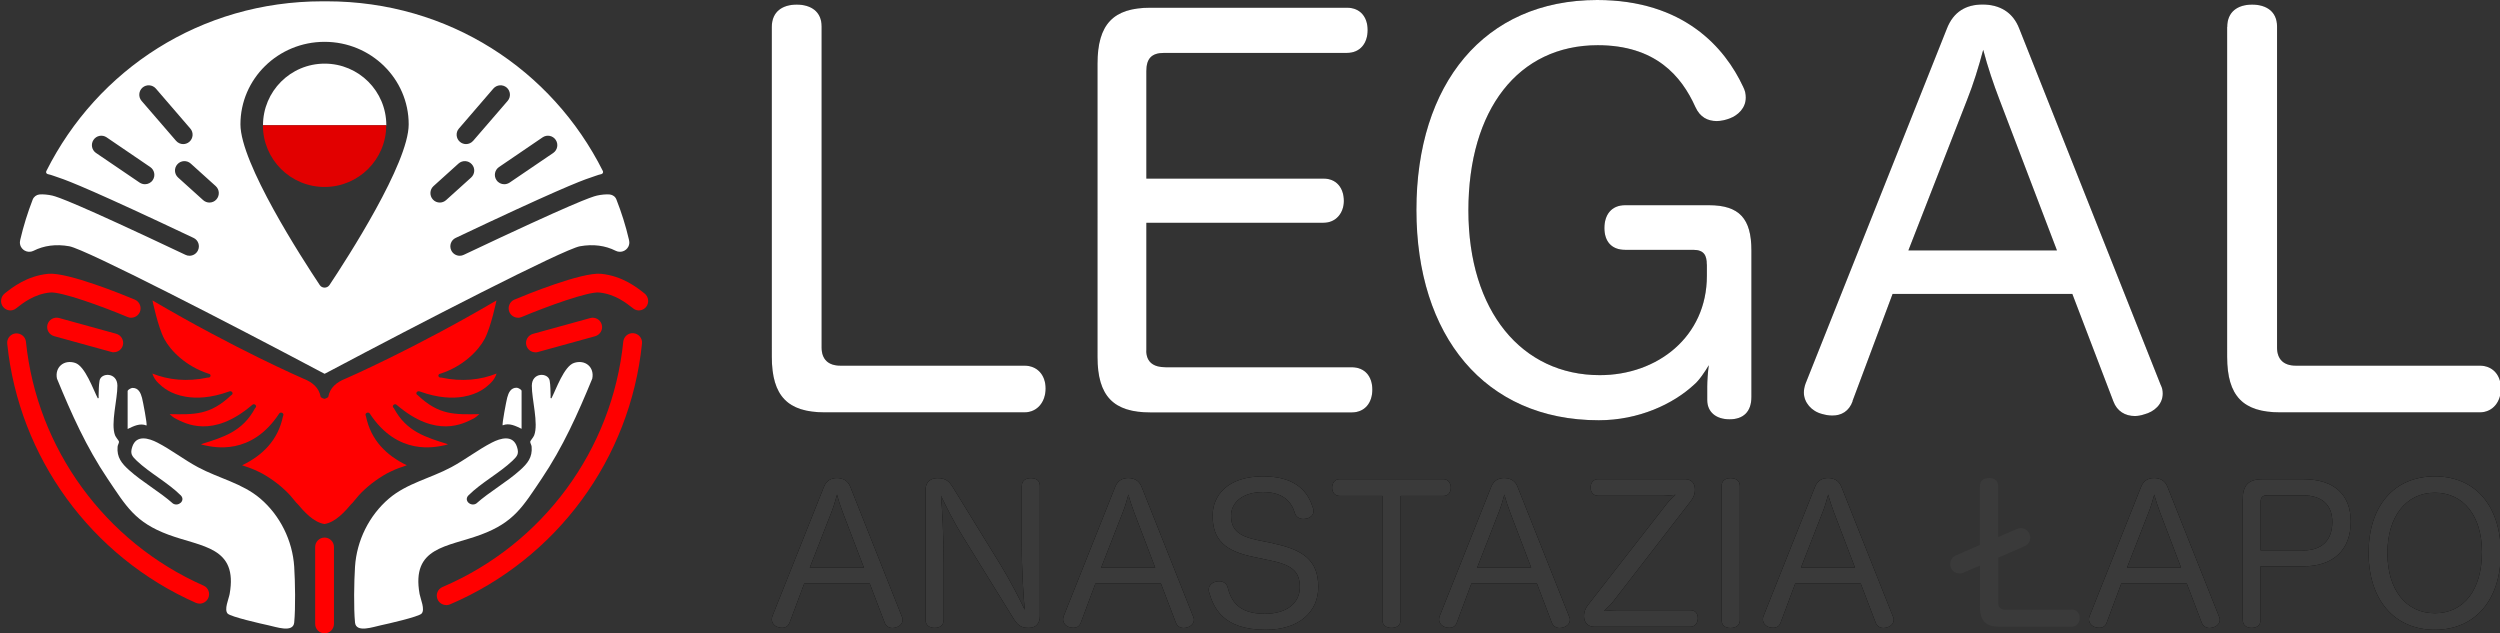 <?xml version="1.0" encoding="UTF-8"?>
<svg id="_Слой_1" data-name="Слой_1" xmlns="http://www.w3.org/2000/svg" version="1.1" viewBox="0 0 265.97 67.39">
  <rect x="0" y="0" width="265.97" height="67.39" fill="#333333" stroke="none"/>
  <!-- Generator: Adobe Illustrator 29.3.1, SVG Export Plug-In . SVG Version: 2.1.0 Build 151)  -->
  <defs>
    <style>
      .st0 {
        fill: #3a3a3a;
      }

      .st1 {
        fill: #fff;
      }

      .st2 {
        fill: #e20000;
      }

      .st3 {
        fill: red;
      }
    </style>
  </defs>
  <g>
    <g>
      <g>
        <path d="M82.11,2.87c0-1.66,1.16-2.38,2.65-2.38s2.65.72,2.65,2.32v34.16c0,1.27.72,1.93,1.99,1.93h19.57c1.44,0,2.27,1.05,2.27,2.43s-.83,2.54-2.27,2.54h-21.22c-3.92,0-5.64-1.71-5.64-5.91V2.87Z"/>
        <path d="M121.95,37.3c0,1.27.83,1.77,2.05,1.77h19.79c1.44,0,2.21,1,2.21,2.38s-.77,2.43-2.21,2.43h-21.39c-3.92,0-5.64-1.71-5.64-5.91V6.79c0-4.25,1.71-5.97,5.64-5.97h20.89c1.44,0,2.21,1,2.21,2.38s-.77,2.43-2.21,2.43h-19.45c-1.33,0-1.88.61-1.88,1.93v11.44h18.85c1.38,0,2.16,1,2.16,2.38,0,1.27-.83,2.32-2.16,2.32h-18.85v13.6Z"/>
        <path d="M181.58,28.13c0-.94-.28-1.55-1.44-1.55h-7.24c-1.49,0-2.21-.94-2.21-2.32s.72-2.43,2.21-2.43h8.9c3.26,0,4.53,1.44,4.53,4.81v15.59c0,1.6-.88,2.38-2.32,2.38s-2.38-.77-2.38-2.05v-1.44c0-.55.06-1.55.17-2.27-.39.66-1.05,1.66-1.6,2.1-2.21,2.04-5.86,3.76-10.11,3.76-12.16,0-19.4-9.01-19.4-22.38S157.87,0,169.92,0c9.23,0,13.6,5.09,15.53,9.23.22.44.28.77.28,1.16,0,1.11-.83,1.88-1.71,2.21-.44.17-.94.28-1.38.28-.94,0-1.77-.39-2.27-1.49-1.49-3.32-4.26-6.58-10.39-6.58-8.46,0-13.76,6.85-13.76,17.58s5.69,17.52,13.98,17.52c6.13,0,11.39-4.09,11.39-10.56v-1.22Z"/>
        <path d="M197.11,42.66c-.39,1.11-1.22,1.55-2.16,1.55-.39,0-.72-.06-1.11-.17-1.11-.28-1.93-1.22-1.93-2.27,0-.33.06-.61.17-.94l15.03-37.75c.72-1.88,2.1-2.6,3.81-2.6s3.21.72,3.92,2.6l15.03,37.86c.17.33.22.61.22.94,0,1.11-.88,1.93-1.99,2.21-.33.11-.66.17-.99.17-1,0-1.88-.5-2.27-1.55l-4.37-11.44h-19.12l-4.26,11.39ZM218.83,26.63l-6.13-16.08c-.61-1.6-1.22-3.37-1.71-5.25-.5,1.88-1.05,3.65-1.71,5.31l-6.25,16.03h15.81Z"/>
        <path d="M236.95,2.87c0-1.66,1.16-2.38,2.65-2.38s2.65.72,2.65,2.32v34.16c0,1.27.72,1.93,1.99,1.93h19.56c1.44,0,2.27,1.05,2.27,2.43s-.83,2.54-2.27,2.54h-21.22c-3.92,0-5.64-1.71-5.64-5.91V2.87Z"/>
      </g>
      <g>
        <path class="st1" d="M82.11,2.87c0-1.66,1.16-2.38,2.65-2.38s2.65.72,2.65,2.32v34.16c0,1.27.72,1.93,1.99,1.93h19.57c1.44,0,2.27,1.05,2.27,2.43s-.83,2.54-2.27,2.54h-21.22c-3.92,0-5.64-1.71-5.64-5.91V2.87Z"/>
        <path class="st1" d="M121.95,37.3c0,1.27.83,1.77,2.05,1.77h19.79c1.44,0,2.21,1,2.21,2.38s-.77,2.43-2.21,2.43h-21.39c-3.92,0-5.64-1.71-5.64-5.91V6.79c0-4.25,1.71-5.97,5.64-5.97h20.89c1.44,0,2.21,1,2.21,2.38s-.77,2.43-2.21,2.43h-19.45c-1.33,0-1.88.61-1.88,1.93v11.44h18.85c1.38,0,2.16,1,2.16,2.38,0,1.27-.83,2.32-2.16,2.32h-18.85v13.6Z"/>
        <path class="st1" d="M181.58,28.13c0-.94-.28-1.55-1.44-1.55h-7.24c-1.49,0-2.21-.94-2.21-2.32s.72-2.43,2.21-2.43h8.9c3.26,0,4.53,1.44,4.53,4.81v15.59c0,1.6-.88,2.38-2.32,2.38s-2.38-.77-2.38-2.05v-1.44c0-.55.06-1.55.17-2.27-.39.66-1.05,1.66-1.6,2.1-2.21,2.04-5.86,3.76-10.11,3.76-12.16,0-19.4-9.01-19.4-22.38S157.87,0,169.92,0c9.23,0,13.6,5.09,15.53,9.23.22.44.28.77.28,1.16,0,1.11-.83,1.88-1.71,2.21-.44.17-.94.28-1.38.28-.94,0-1.77-.39-2.27-1.49-1.49-3.32-4.26-6.58-10.39-6.58-8.46,0-13.76,6.85-13.76,17.58s5.69,17.52,13.98,17.52c6.13,0,11.39-4.09,11.39-10.56v-1.22Z"/>
        <path class="st1" d="M197.11,42.66c-.39,1.11-1.22,1.55-2.16,1.55-.39,0-.72-.06-1.11-.17-1.11-.28-1.93-1.22-1.93-2.27,0-.33.06-.61.17-.94l15.03-37.75c.72-1.88,2.1-2.6,3.81-2.6s3.21.72,3.92,2.6l15.03,37.86c.17.33.22.61.22.94,0,1.11-.88,1.93-1.99,2.21-.33.11-.66.17-.99.17-1,0-1.88-.5-2.27-1.55l-4.37-11.44h-19.12l-4.26,11.39ZM218.83,26.63l-6.13-16.08c-.61-1.6-1.22-3.37-1.71-5.25-.5,1.88-1.05,3.65-1.71,5.31l-6.25,16.03h15.81Z"/>
        <path class="st1" d="M236.95,2.87c0-1.66,1.16-2.38,2.65-2.38s2.65.72,2.65,2.32v34.16c0,1.27.72,1.93,1.99,1.93h19.56c1.44,0,2.27,1.05,2.27,2.43s-.83,2.54-2.27,2.54h-21.22c-3.92,0-5.64-1.71-5.64-5.91V2.87Z"/>
      </g>
    </g>
    <g>
      <g>
        <path d="M84,66.23c-.14.4-.44.56-.79.56-.14,0-.26-.02-.4-.06-.4-.1-.7-.44-.7-.83,0-.12.02-.22.06-.34l5.48-13.75c.26-.68.77-.95,1.39-.95s1.17.26,1.43.95l5.48,13.79c.06.12.08.22.08.34,0,.4-.32.7-.72.81-.12.04-.24.06-.36.06-.36,0-.68-.18-.83-.56l-1.59-4.17h-6.97l-1.55,4.15ZM91.91,60.39l-2.24-5.86c-.22-.58-.44-1.23-.62-1.91-.18.68-.38,1.33-.62,1.93l-2.28,5.84h5.76Z"/>
        <path d="M108.71,51.7c0-.56.4-.83.97-.83s.95.26.95.83v13.83c0,.79-.4,1.27-1.21,1.27-.87,0-1.19-.34-1.69-1.15l-5.34-8.64c-.81-1.29-1.81-3.26-2.28-4.27.12,1.29.28,4.09.28,7.05v6.18c0,.54-.4.83-.95.83s-.97-.28-.97-.83v-13.89c0-.74.48-1.21,1.27-1.21.91,0,1.25.36,1.63.97l5.07,8.24c.93,1.51,2.05,3.66,2.58,4.79-.12-1.25-.32-4.17-.32-7.07v-6.1Z"/>
        <path d="M114.99,66.23c-.14.4-.44.56-.79.56-.14,0-.26-.02-.4-.06-.4-.1-.7-.44-.7-.83,0-.12.02-.22.06-.34l5.48-13.75c.26-.68.77-.95,1.39-.95s1.17.26,1.43.95l5.48,13.79c.06.12.08.22.08.34,0,.4-.32.7-.73.81-.12.04-.24.06-.36.06-.36,0-.68-.18-.83-.56l-1.59-4.17h-6.97l-1.55,4.15ZM122.9,60.39l-2.23-5.86c-.22-.58-.44-1.23-.62-1.91-.18.68-.38,1.33-.62,1.93l-2.28,5.84h5.76Z"/>
        <path d="M135.4,57.8c3.14.66,4.85,1.73,4.85,4.65,0,2.6-1.99,4.55-5.6,4.55-4.59,0-5.54-2.38-6.02-4.01-.02-.1-.04-.18-.04-.26,0-.44.34-.74.77-.85.12-.02.22-.04.34-.04.38,0,.77.18.89.6.36,1.35,1.03,2.86,3.97,2.86,2.3,0,3.73-1.11,3.73-2.84s-.91-2.38-3.28-2.86l-1.61-.34c-3.02-.62-4.39-1.77-4.39-4.41,0-2.11,1.57-4.17,5.36-4.17s4.87,1.93,5.32,3.38c.04.1.06.2.06.3,0,.42-.34.73-.75.81-.1.02-.22.04-.34.04-.36,0-.73-.16-.89-.58-.32-1.15-1.17-2.28-3.4-2.28s-3.4,1.17-3.4,2.5c0,1.45.7,2.19,2.96,2.64l1.49.3Z"/>
        <path d="M142.51,52.76c-.5,0-.79-.4-.79-.87s.28-.91.77-.91h11.09c.48,0,.77.42.77.91s-.3.87-.77.87h-4.57v13.21c0,.54-.42.83-.97.83s-.97-.28-.97-.83v-13.21h-4.57Z"/>
        <path d="M154.99,66.23c-.14.4-.44.56-.79.56-.14,0-.26-.02-.4-.06-.4-.1-.7-.44-.7-.83,0-.12.02-.22.06-.34l5.48-13.75c.26-.68.77-.95,1.39-.95s1.17.26,1.43.95l5.48,13.79c.06.12.08.22.08.34,0,.4-.32.7-.73.81-.12.04-.24.06-.36.06-.36,0-.68-.18-.83-.56l-1.59-4.17h-6.97l-1.55,4.15ZM162.9,60.39l-2.23-5.86c-.22-.58-.44-1.23-.62-1.91-.18.68-.38,1.33-.62,1.93l-2.28,5.84h5.76Z"/>
        <path d="M170.01,52.74c-.5,0-.79-.38-.79-.87s.28-.89.79-.89h9.26c.68,0,1.05.44,1.05,1.09s-.24.99-.68,1.55l-8.11,10.49c-.22.28-.52.52-.89.89.42-.04.95-.08,1.29-.08h7.93c.5,0,.77.36.77.85s-.28.91-.81.91h-10.23c-.64,0-1.07-.46-1.07-1.11s.26-1.01.66-1.51l8.18-10.51c.22-.28.52-.54.89-.91-.44.06-.97.1-1.27.1h-6.97Z"/>
        <path d="M183.16,51.7c0-.56.4-.83.95-.83s.99.26.99.83v14.28c0,.54-.42.83-.99.83s-.95-.28-.95-.83v-14.28Z"/>
        <path d="M189.44,66.23c-.14.4-.44.56-.79.56-.14,0-.26-.02-.4-.06-.4-.1-.7-.44-.7-.83,0-.12.02-.22.06-.34l5.48-13.75c.26-.68.77-.95,1.39-.95s1.17.26,1.43.95l5.48,13.79c.06.12.08.22.08.34,0,.4-.32.7-.73.81-.12.04-.24.06-.36.06-.36,0-.68-.18-.83-.56l-1.59-4.17h-6.97l-1.55,4.15ZM197.35,60.39l-2.23-5.86c-.22-.58-.44-1.23-.62-1.91-.18.68-.38,1.33-.62,1.93l-2.28,5.84h5.76Z"/>
        <path d="M224.13,66.23c-.14.4-.44.56-.79.56-.14,0-.26-.02-.4-.06-.4-.1-.7-.44-.7-.83,0-.12.02-.22.06-.34l5.48-13.75c.26-.68.77-.95,1.39-.95s1.17.26,1.43.95l5.48,13.79c.06.12.08.22.08.34,0,.4-.32.7-.73.81-.12.04-.24.06-.36.06-.36,0-.68-.18-.83-.56l-1.59-4.17h-6.97l-1.55,4.15ZM232.04,60.39l-2.23-5.86c-.22-.58-.44-1.23-.62-1.91-.18.68-.38,1.33-.62,1.93l-2.28,5.84h5.76Z"/>
        <path d="M240.5,65.95c0,.56-.4.85-.95.85s-.95-.28-.95-.87v-12.77c0-1.55.62-2.17,2.05-2.17h4.47c3.18,0,4.97,1.63,4.97,4.49,0,3.02-1.85,4.77-5.05,4.77h-4.55v5.7ZM245.01,58.56c2.03,0,3.12-1.09,3.12-3.04,0-1.81-1.11-2.82-3.12-2.82h-3.87c-.44,0-.64.26-.64.7v5.15h4.51Z"/>
        <path d="M266.05,58.84c0,4.95-2.7,8.16-7.01,8.16s-7.05-3.18-7.05-8.18,2.72-8.14,7.05-8.14,7.01,3.18,7.01,8.16ZM253.99,58.84c0,3.89,1.97,6.4,5.05,6.4s5.01-2.48,5.01-6.52c0-3.81-1.95-6.3-5.01-6.3s-5.05,2.54-5.05,6.42Z"/>
      </g>
      <g>
        <path class="st0" d="M84,66.23c-.14.4-.44.56-.79.56-.14,0-.26-.02-.4-.06-.4-.1-.7-.44-.7-.83,0-.12.02-.22.06-.34l5.48-13.75c.26-.68.77-.95,1.39-.95s1.17.26,1.43.95l5.48,13.79c.06.12.08.22.08.34,0,.4-.32.7-.72.81-.12.04-.24.06-.36.06-.36,0-.68-.18-.83-.56l-1.59-4.17h-6.97l-1.55,4.15ZM91.91,60.39l-2.24-5.86c-.22-.58-.44-1.23-.62-1.91-.18.68-.38,1.33-.62,1.93l-2.28,5.84h5.76Z"/>
        <path class="st0" d="M108.71,51.7c0-.56.4-.83.97-.83s.95.26.95.83v13.83c0,.79-.4,1.27-1.21,1.27-.87,0-1.19-.34-1.69-1.15l-5.34-8.64c-.81-1.29-1.81-3.26-2.28-4.27.12,1.29.28,4.09.28,7.05v6.18c0,.54-.4.83-.95.83s-.97-.28-.97-.83v-13.89c0-.74.48-1.21,1.27-1.21.91,0,1.25.36,1.63.97l5.07,8.24c.93,1.51,2.05,3.66,2.58,4.79-.12-1.25-.32-4.17-.32-7.07v-6.1Z"/>
        <path class="st0" d="M114.99,66.23c-.14.4-.44.56-.79.56-.14,0-.26-.02-.4-.06-.4-.1-.7-.44-.7-.83,0-.12.02-.22.06-.34l5.48-13.75c.26-.68.77-.95,1.39-.95s1.17.26,1.43.95l5.48,13.79c.06.12.08.22.08.34,0,.4-.32.7-.73.81-.12.04-.24.06-.36.06-.36,0-.68-.18-.83-.56l-1.59-4.17h-6.97l-1.55,4.15ZM122.9,60.39l-2.23-5.86c-.22-.58-.44-1.23-.62-1.91-.18.68-.38,1.33-.62,1.93l-2.28,5.84h5.76Z"/>
        <path class="st0" d="M135.4,57.8c3.14.66,4.85,1.73,4.85,4.65,0,2.6-1.99,4.55-5.6,4.55-4.59,0-5.54-2.38-6.02-4.01-.02-.1-.04-.18-.04-.26,0-.44.34-.74.77-.85.12-.02.22-.04.34-.04.38,0,.77.18.89.6.36,1.35,1.03,2.86,3.97,2.86,2.3,0,3.73-1.11,3.73-2.84s-.91-2.38-3.28-2.86l-1.61-.34c-3.02-.62-4.39-1.77-4.39-4.41,0-2.11,1.57-4.17,5.36-4.17s4.87,1.93,5.32,3.38c.04.1.06.2.06.3,0,.42-.34.73-.75.81-.1.02-.22.04-.34.04-.36,0-.73-.16-.89-.58-.32-1.15-1.17-2.28-3.4-2.28s-3.4,1.17-3.4,2.5c0,1.45.7,2.19,2.96,2.64l1.49.3Z"/>
        <path class="st0" d="M142.51,52.76c-.5,0-.79-.4-.79-.87s.28-.91.77-.91h11.09c.48,0,.77.42.77.91s-.3.87-.77.87h-4.57v13.21c0,.54-.42.83-.97.83s-.97-.28-.97-.83v-13.21h-4.57Z"/>
        <path class="st0" d="M154.99,66.23c-.14.4-.44.56-.79.56-.14,0-.26-.02-.4-.06-.4-.1-.7-.44-.7-.83,0-.12.02-.22.06-.34l5.48-13.75c.26-.68.77-.95,1.39-.95s1.17.26,1.43.95l5.48,13.79c.06.12.08.22.08.34,0,.4-.32.7-.73.81-.12.04-.24.06-.36.06-.36,0-.68-.18-.83-.56l-1.59-4.17h-6.97l-1.55,4.15ZM162.9,60.39l-2.23-5.86c-.22-.58-.44-1.23-.62-1.91-.18.68-.38,1.33-.62,1.93l-2.28,5.84h5.76Z"/>
        <path class="st0" d="M170.01,52.74c-.5,0-.79-.38-.79-.87s.28-.89.79-.89h9.26c.68,0,1.05.44,1.05,1.09s-.24.99-.68,1.55l-8.11,10.49c-.22.28-.52.52-.89.89.42-.04.95-.08,1.29-.08h7.93c.5,0,.77.36.77.85s-.28.91-.81.91h-10.23c-.64,0-1.07-.46-1.07-1.11s.26-1.01.66-1.51l8.18-10.51c.22-.28.52-.54.89-.91-.44.06-.97.1-1.27.1h-6.97Z"/>
        <path class="st0" d="M183.16,51.7c0-.56.4-.83.95-.83s.99.26.99.83v14.28c0,.54-.42.83-.99.83s-.95-.28-.95-.83v-14.28Z"/>
        <path class="st0" d="M189.44,66.23c-.14.4-.44.56-.79.56-.14,0-.26-.02-.4-.06-.4-.1-.7-.44-.7-.83,0-.12.02-.22.06-.34l5.48-13.75c.26-.68.77-.95,1.39-.95s1.17.26,1.43.95l5.48,13.79c.06.12.08.22.08.34,0,.4-.32.7-.73.81-.12.04-.24.06-.36.06-.36,0-.68-.18-.83-.56l-1.59-4.17h-6.97l-1.55,4.15ZM197.35,60.39l-2.23-5.86c-.22-.58-.44-1.23-.62-1.91-.18.68-.38,1.33-.62,1.93l-2.28,5.84h5.76Z"/>
        <path class="st0" d="M224.13,66.23c-.14.4-.44.56-.79.56-.14,0-.26-.02-.4-.06-.4-.1-.7-.44-.7-.83,0-.12.02-.22.06-.34l5.48-13.75c.26-.68.77-.95,1.39-.95s1.17.26,1.43.95l5.48,13.79c.06.12.08.22.08.34,0,.4-.32.7-.73.81-.12.04-.24.06-.36.06-.36,0-.68-.18-.83-.56l-1.59-4.17h-6.97l-1.55,4.15ZM232.04,60.39l-2.23-5.86c-.22-.58-.44-1.23-.62-1.91-.18.68-.38,1.33-.62,1.93l-2.28,5.84h5.76Z"/>
        <path class="st0" d="M240.5,65.95c0,.56-.4.85-.95.85s-.95-.28-.95-.87v-12.77c0-1.55.62-2.17,2.05-2.17h4.47c3.18,0,4.97,1.63,4.97,4.49,0,3.02-1.85,4.77-5.05,4.77h-4.55v5.7ZM245.01,58.56c2.03,0,3.12-1.09,3.12-3.04,0-1.81-1.11-2.82-3.12-2.82h-3.87c-.44,0-.64.26-.64.7v5.15h4.51Z"/>
        <path class="st0" d="M266.05,58.84c0,4.95-2.7,8.16-7.01,8.16s-7.05-3.18-7.05-8.18,2.72-8.14,7.05-8.14,7.01,3.18,7.01,8.16ZM253.99,58.84c0,3.89,1.97,6.4,5.05,6.4s5.01-2.48,5.01-6.52c0-3.81-1.95-6.3-5.01-6.3s-5.05,2.54-5.05,6.42Z"/>
      </g>
    </g>
    <path class="st0" d="M220.45,64.86h-7.13c-.46,0-.73-.24-.73-.7v-4.83l2.8-1.22c.51-.22.74-.81.52-1.32-.22-.51-.81-.74-1.32-.52l-2.01.87v-5.43c0-.58-.4-.85-.97-.85s-.97.26-.97.87v6.25l-2.56,1.11c-.51.22-.74.81-.52,1.32.16.38.53.6.92.6.13,0,.27-.03.4-.08l1.76-.76v4.35c0,1.53.62,2.15,2.05,2.15h7.73c.52,0,.83-.44.83-.93s-.3-.89-.83-.89Z"/>
  </g>
  <g>
    <g>
      <path class="st1" d="M10.4,42.37c.15.02.09-.12.09-.23.02-.52.01-1.13.1-1.64.15-.88,1.89-.92,1.9.53s-.73,4.04-.25,5.28c.08.22.4.56.42.67.02.14-.14.36-.15.54-.1,1.14.44,1.79,1.23,2.5,1.41,1.27,3.23,2.28,4.66,3.55.57.36,1.35-.3.85-.85-1.36-1.36-3.33-2.4-4.7-3.7-.52-.5-.72-.74-.48-1.48.43-1.32,1.75-.93,2.68-.45,1.46.75,2.86,1.84,4.32,2.62,2.2,1.18,4.71,1.7,6.62,3.33,2.11,1.8,3.43,4.47,3.61,7.25.1,1.59.15,4.39,0,5.94-.11,1.14-1.97.45-2.76.29-.67-.14-4.01-.9-4.32-1.24-.4-.43.11-1.54.21-2.08.9-5.03-2.93-4.99-6.5-6.31s-4.51-3.04-6.47-5.94c-2.27-3.37-3.86-6.92-5.4-10.67-.25-1.22.75-2.06,1.94-1.67,1.06.35,1.91,2.82,2.4,3.76Z"/>
      <path class="st1" d="M58.67,42.37c-.15.02-.09-.12-.09-.23-.02-.52-.01-1.13-.1-1.64-.15-.88-1.89-.92-1.9.53s.73,4.04.25,5.28c-.08.22-.4.56-.42.67-.02.14.14.36.15.54.1,1.14-.44,1.79-1.23,2.5-1.41,1.27-3.23,2.28-4.66,3.55-.57.36-1.35-.3-.85-.85,1.36-1.36,3.33-2.4,4.7-3.7.52-.5.72-.74.48-1.48-.43-1.32-1.75-.93-2.68-.45-1.46.75-2.86,1.84-4.32,2.62-2.2,1.18-4.71,1.7-6.62,3.33-2.11,1.8-3.43,4.47-3.61,7.25-.1,1.59-.15,4.39,0,5.94.11,1.14,1.97.45,2.76.29.67-.14,4.01-.9,4.32-1.24.4-.43-.11-1.54-.21-2.08-.9-5.03,2.93-4.99,6.5-6.31s4.51-3.04,6.47-5.94c2.27-3.37,3.86-6.92,5.4-10.67.25-1.22-.75-2.06-1.94-1.67-1.06.35-1.91,2.82-2.4,3.76Z"/>
    </g>
    <g>
      <path class="st1" d="M13.58,41.58c.03-.11.35-.3.5-.31.65-.02.89.53,1.03,1.06.09.34.57,2.82.48,2.94-.7-.29-1.38.07-2.01.37v-4.06Z"/>
      <path class="st1" d="M55.49,41.56c-.03-.11-.35-.3-.5-.31-.65-.02-.89.53-1.03,1.06-.09.34-.57,2.82-.48,2.94.7-.29,1.38.07,2.01.37v-4.06Z"/>
    </g>
    <path class="st3" d="M34.53,67.38c-.55,0-1-.45-1-1v-8.19c0-.55.45-1,1-1s1,.45,1,1v8.19c0,.55-.45,1-1,1Z"/>
    <g>
      <path class="st1" d="M27.98,13.33c0-3.62,2.93-6.56,6.56-6.56s6.56,2.93,6.56,6.56h-13.11Z"/>
      <path class="st2" d="M41.09,13.33c0,3.62-2.93,6.56-6.56,6.56s-6.56-2.93-6.56-6.56h13.11Z"/>
    </g>
    <g>
      <path class="st3" d="M21.25,64.22c-.13,0-.27-.03-.4-.08C9.7,59.22,2.01,48.66.77,36.57c-.06-.55.34-1.04.89-1.1.56-.04,1.04.34,1.1.89,1.17,11.37,8.41,21.31,18.89,25.94.51.22.73.81.51,1.32-.17.37-.53.6-.92.6Z"/>
      <path class="st3" d="M47.47,64.37c-.39,0-.76-.23-.92-.61-.22-.51.02-1.1.53-1.31,10.69-4.57,18.06-14.58,19.23-26.11.06-.55.55-.95,1.1-.89.55.06.95.55.89,1.1-1.25,12.26-9.07,22.9-20.43,27.75-.13.05-.26.08-.39.08Z"/>
    </g>
    <path class="st3" d="M44.64,41.64c2.01.73,3.52.75,4.62.57,1.66-.28,2.47-1.01,2.91-1.43.34-.32.54-.67.66-1.04-1.7.68-3.67.9-5.89.43h-.08c-.28-.01-.3-.38-.02-.41,2.42-.78,4.04-2.43,4.72-3.7.68-1.27,1.26-4.1,1.26-4.1-8.76,5.15-16,8.3-16.05,8.32-.97.38-1.68.97-1.85,1.96,0,0-.19.16-.4.19-.21-.03-.4-.19-.4-.19-.17-.99-.88-1.58-1.85-1.96-.05-.02-7.3-3.17-16.05-8.32,0,0,.58,2.83,1.26,4.1.68,1.27,2.31,2.92,4.72,3.7.28.03.26.4-.02.41h-.08c-2.22.47-4.19.25-5.89-.43.12.37.32.72.66,1.04.44.42,1.25,1.15,2.91,1.43,1.1.18,2.61.16,4.62-.57.27-.1.48.23.24.38-.02.02-.04.03-.07.05-2.24,2.11-3.89,2.03-6.52,1.99.2.19.42.38.71.52.94.45,3.84,2.13,8.08-1.51.21-.19.53.08.36.29-.02.02-.04.05-.06.06-1.34,2.51-3.4,3.1-5.76,3.84.12.04.22.09.36.11,1.02.21,4.99,1.15,7.96-3.37.15-.23.54-.05.44.2,0,.02-.03.05-.03.07-.53,2.59-2.2,4.19-4.35,5.23.53.18,1.12.37,1.74.68.13.06.26.12.4.2,1.11.62,2.14,1.42,2.96,2.31l.83.99c-.05-.06-.1-.12-.14-.19.81.96,1.79,2.07,2.97,2.26h0s0,0,0,0c0,0,0,0,0,0h0s0,0,0,0c0,0,0,0,0,0h0s0,0,0,0c0,0,0,0,0,0h0c1.18-.19,2.16-1.3,2.97-2.26-.04.07-.09.13-.14.19l.83-.99c.82-.89,1.85-1.69,2.96-2.31.14-.08.27-.14.4-.2.62-.31,1.21-.5,1.74-.68-2.15-1.04-3.82-2.64-4.35-5.23,0-.02-.02-.05-.03-.07-.1-.25.29-.43.44-.2,2.97,4.52,6.94,3.58,7.96,3.37.14-.02.24-.07.36-.11-2.36-.74-4.42-1.33-5.76-3.84-.02-.01-.04-.04-.06-.06-.17-.21.15-.48.36-.29,4.24,3.64,7.14,1.96,8.08,1.51.29-.14.51-.33.71-.52-2.63.04-4.28.12-6.52-1.99-.03-.02-.05-.03-.07-.05-.24-.15-.03-.48.24-.38Z"/>
    <g>
      <path class="st3" d="M12.11,37.48c-.09,0-.18-.01-.27-.04l-6.09-1.68c-.53-.15-.84-.7-.7-1.23.15-.53.7-.84,1.23-.7l6.09,1.68c.53.15.84.7.7,1.23-.12.44-.52.73-.96.73Z"/>
      <path class="st3" d="M56.96,37.48c-.44,0-.84-.29-.96-.73-.15-.53.17-1.08.7-1.23l6.09-1.68c.53-.15,1.08.16,1.23.7.15.53-.17,1.08-.7,1.23l-6.09,1.68c-.09.02-.18.04-.27.04Z"/>
    </g>
    <g>
      <path class="st3" d="M13.96,33.8c.39,0,.76-.23.92-.61.21-.51-.03-1.1-.53-1.31-1.18-.5-7.18-2.95-9.23-2.75-2.27.23-3.8,1.44-4.62,2.09-.43.34-.52.98-.18,1.42.34.43.96.52,1.39.17.74-.58,1.92-1.52,3.61-1.69,1.15-.12,5.52,1.46,8.26,2.61.13.05.26.08.39.08Z"/>
      <path class="st3" d="M55.11,33.8c-.39,0-.76-.23-.92-.61-.21-.51.03-1.1.53-1.31,1.18-.5,7.18-2.95,9.23-2.75,2.27.23,3.8,1.44,4.62,2.09.43.34.52.98.18,1.42-.34.43-.96.52-1.39.17-.74-.58-1.92-1.52-3.61-1.69-1.15-.12-5.52,1.46-8.26,2.61-.13.05-.26.08-.39.08Z"/>
    </g>
    <path class="st1" d="M66.93,25.6s-.01-.07-.02-.11c-.34-1.46-.79-2.89-1.33-4.26-.11-.3-.38-.5-.7-.54-.36-.04-.96.02-1.38.12-.59.14-2.48.77-14.16,6.3-.14.07-.28.1-.43.1-.37,0-.73-.21-.9-.57-.24-.5-.03-1.1.47-1.33,10.25-4.86,13.27-6.07,14.33-6.41.24-.07.79-.3,1.18-.38.14-.04.21-.19.15-.32C58.72,7.39,47.71.14,34.77.14h-.47C21.36.14,10.35,7.39,4.93,18.2c-.07.13,0,.28.14.32.4.08.95.31,1.19.38,1.05.34,4.07,1.55,14.33,6.41.5.23.71.83.47,1.33-.17.36-.53.57-.9.57-.15,0-.29-.03-.43-.1-11.68-5.53-13.58-6.16-14.16-6.3-.42-.1-1.02-.16-1.39-.12-.31.04-.58.24-.7.54-.53,1.37-.98,2.8-1.32,4.26,0,.04-.02.08-.02.11-.05.21-.02.44.08.64.25.49.85.69,1.35.44,1.11-.56,2.39-.73,3.8-.48,1.74.31,17.29,8.33,26.67,13.31l.48.25h.01s.02,0,.02,0l.48-.25c9.38-4.98,24.93-13,26.67-13.31,1.41-.25,2.69-.08,3.8.48.5.25,1.1.05,1.35-.44.1-.2.13-.43.08-.64ZM57.73,14.61c.46-.31,1.08-.19,1.39.27s.19,1.08-.26,1.39l-4.65,3.16c-.17.11-.37.17-.56.17-.32,0-.64-.15-.83-.44-.31-.45-.19-1.08.27-1.39l4.64-3.16ZM48.82,13.68l3.67-4.26c.37-.42,1-.46,1.42-.1.41.36.46.99.1,1.41l-3.67,4.25c-.2.23-.48.35-.76.35-.23,0-.46-.08-.65-.24-.42-.36-.47-1-.11-1.41ZM15.16,9.32c.42-.36,1.05-.32,1.42.1l3.67,4.26c.36.41.31,1.05-.11,1.41-.19.16-.42.24-.65.24-.28,0-.56-.12-.76-.35l-3.67-4.25c-.36-.42-.31-1.05.1-1.41ZM16.25,19.16c-.19.29-.51.44-.83.44-.19,0-.39-.06-.56-.17l-4.65-3.16c-.45-.31-.57-.93-.26-1.39s.93-.58,1.39-.27l4.64,3.16c.46.31.58.94.27,1.39ZM23.02,21.22c-.19.22-.47.33-.74.33-.24,0-.48-.09-.67-.26l-2.66-2.4c-.41-.37-.45-1-.08-1.41.37-.42,1.01-.45,1.42-.08l2.66,2.4c.41.37.44,1.01.07,1.42ZM35.05,30.33c-.25.36-.79.36-1.03,0-1.9-2.86-8.44-12.96-8.44-17.1,0-4.85,4.01-8.78,8.95-8.78s8.95,3.93,8.95,8.78c0,4.14-6.53,14.24-8.43,17.1ZM46.79,21.55c-.27,0-.55-.11-.74-.33-.37-.41-.34-1.05.07-1.42l2.66-2.4c.41-.37,1.05-.34,1.42.08.37.41.33,1.04-.08,1.41l-2.66,2.4c-.19.17-.43.26-.67.26Z"/>
  </g>
</svg>